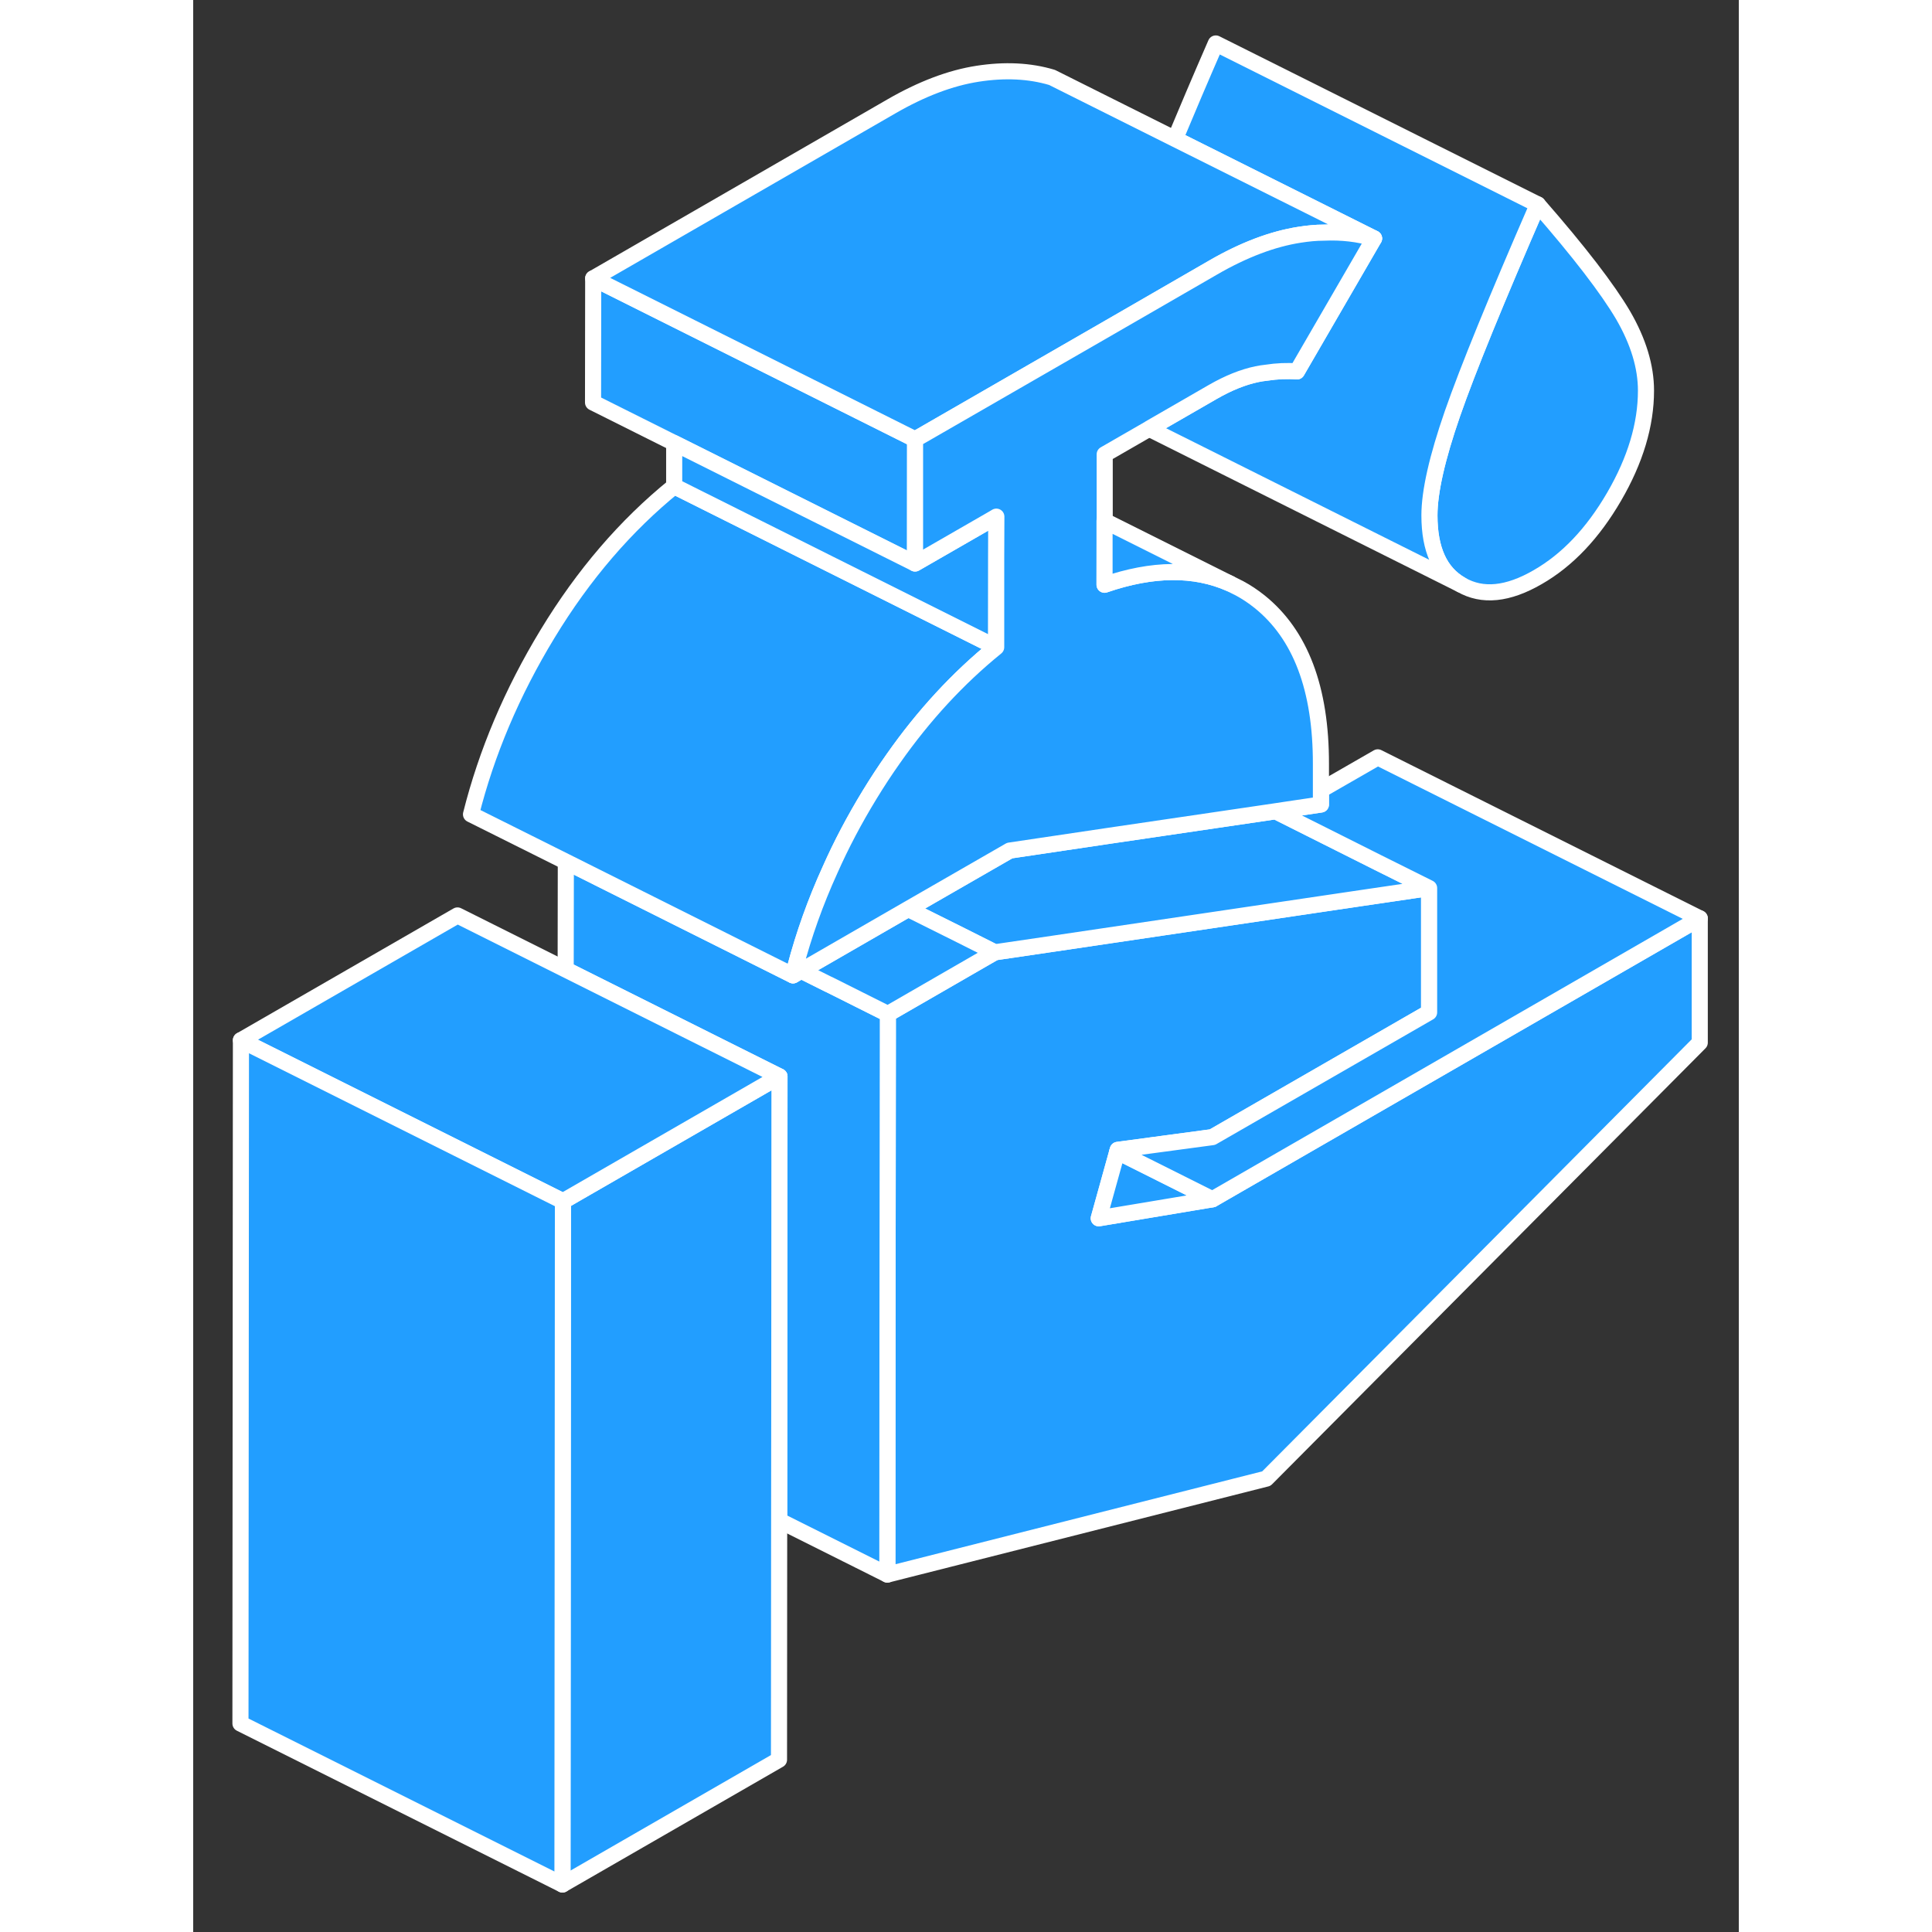 <svg width="48" height="48" viewBox="0 0 96 120" fill="#229EFF" xmlns="http://www.w3.org/2000/svg" stroke-width="1px" stroke-linecap="round" stroke-linejoin="round"><rect x="0" y="0" width="96" height="120" fill="#333333" stroke="none"/><path d="M90.235 24.26C90.235 26.38 89.575 28.58 88.255 30.85C86.935 33.12 85.355 34.79 83.505 35.85C81.655 36.92 80.075 37.08 78.755 36.32C77.435 35.57 76.785 34.14 76.785 32.01C76.785 30.54 77.265 28.43 78.215 25.69C79.165 22.96 80.935 18.63 83.515 12.7C86.095 15.65 87.855 17.95 88.815 19.58C89.765 21.22 90.235 22.78 90.235 24.26Z" stroke="white" stroke-linejoin="round"/><path d="M93.575 57.04V64.76L66.655 91.84L43.115 97.8L43.125 82.73L43.145 64.52V62.98L49.785 59.15L53.525 58.6L72.555 55.78L76.765 55.16V62.88L63.305 70.63L57.425 71.42L57.395 71.53L56.245 75.67L63.305 74.49L93.575 57.04Z" stroke="white" stroke-linejoin="round"/><path d="M76.765 55.16L72.555 55.78L53.525 58.6L49.785 59.15L47.695 58.1L44.405 56.46L50.715 52.83L56.765 51.93L67.225 50.39L67.515 50.53L73.575 53.57L76.765 55.16Z" stroke="white" stroke-linejoin="round"/><path d="M78.755 36.32L59.375 26.63L59.415 26.6L63.335 24.34C64.295 23.79 65.205 23.42 66.075 23.24C66.265 23.2 66.465 23.17 66.655 23.15C67.305 23.05 67.945 23.02 68.555 23.07L73.345 14.81L70.155 13.22L60.985 8.63C61.715 6.88 62.555 4.9 63.515 2.7L83.515 12.7C80.935 18.63 79.165 22.96 78.215 25.69C77.265 28.43 76.785 30.54 76.785 32.01C76.785 34.14 77.435 35.57 78.755 36.32Z" stroke="white" stroke-linejoin="round"/><path d="M44.845 27.29L44.835 35L29.875 27.52L24.835 25L24.845 17.29L36.605 23.17L41.365 25.55L44.845 27.29Z" stroke="white" stroke-linejoin="round"/><path d="M43.145 62.98V64.52L43.125 82.73L43.115 97.8L36.395 94.44L36.405 84.44L36.415 66.86L23.135 60.22L23.145 53.52L37.255 60.58L37.765 60.29L39.465 61.14H39.475L43.145 62.98Z" stroke="white" stroke-linejoin="round"/><path d="M36.415 66.86L36.405 84.44L36.395 94.44L36.385 109.3L22.935 117.05L22.965 74.61L23.125 74.52L36.415 66.86Z" stroke="white" stroke-linejoin="round"/><path d="M36.415 66.86L23.125 74.52L22.965 74.61L16.405 71.33L2.965 64.61L16.415 56.86L23.135 60.22L36.415 66.86Z" stroke="white" stroke-linejoin="round"/><path d="M22.965 74.61L22.935 117.05L2.935 107.05L2.965 64.61L16.405 71.33L22.965 74.61Z" stroke="white" stroke-linejoin="round"/><path d="M63.305 74.49L56.245 75.67L57.395 71.53L63.305 74.49Z" stroke="white" stroke-linejoin="round"/><path d="M93.575 57.04L63.305 74.49L57.395 71.53L57.425 71.42L63.305 70.63L76.765 62.88V55.16L73.575 53.57L67.515 50.53L67.955 50.28L70.045 49.97V49.07L73.575 47.04L93.575 57.04Z" stroke="white" stroke-linejoin="round"/><path d="M49.875 40.2C47.495 42.13 45.365 44.44 43.485 47.12C42.975 47.84 42.485 48.59 42.015 49.36C41.075 50.9 40.255 52.45 39.555 54.03C38.645 56.03 37.925 58.05 37.385 60.1C37.335 60.26 37.295 60.42 37.255 60.58L23.145 53.52L17.255 50.58C18.215 46.76 19.795 43.01 22.015 39.36C24.235 35.7 26.855 32.65 29.875 30.2L49.875 40.2Z" stroke="white" stroke-linejoin="round"/><path d="M73.345 14.81C72.375 14.52 71.335 14.4 70.225 14.45C69.735 14.45 69.235 14.5 68.725 14.58C67.045 14.84 65.245 15.52 63.345 16.62L56.955 20.31L45.605 26.85L45.555 26.88L44.845 27.29L41.365 25.55L36.605 23.17L24.845 17.29L43.345 6.62C45.245 5.52 47.045 4.84 48.725 4.58C50.405 4.32 51.945 4.39 53.345 4.81L60.985 8.63L70.155 13.21L73.345 14.81Z" stroke="white" stroke-linejoin="round"/><path d="M49.885 32.09V34.7L49.875 39.89V40.2L29.875 30.2V27.52L44.835 35L49.405 32.37L49.885 32.09Z" stroke="white" stroke-linejoin="round"/><path d="M49.785 59.15L43.145 62.98L39.475 61.14H39.465L37.765 60.29L44.405 56.46L47.695 58.1L49.785 59.15Z" stroke="white" stroke-linejoin="round"/><path d="M70.045 47.47V49.97L67.955 50.28L67.225 50.39L56.765 51.93L50.715 52.83L44.405 56.46L37.765 60.29L37.255 60.58C37.295 60.42 37.335 60.26 37.385 60.1C37.925 58.05 38.645 56.03 39.555 54.03C40.255 52.45 41.075 50.9 42.015 49.36C42.485 48.59 42.975 47.84 43.485 47.12C45.365 44.44 47.495 42.13 49.875 40.2V34.7L49.885 32.09L49.405 32.37L44.835 35V27.29L45.555 26.88L45.605 26.85L56.955 20.31L63.345 16.62C65.245 15.52 67.045 14.84 68.725 14.58C69.235 14.5 69.735 14.45 70.225 14.45C71.335 14.4 72.375 14.52 73.345 14.81L68.555 23.07C67.945 23.02 67.305 23.05 66.655 23.15C66.465 23.17 66.265 23.2 66.075 23.24C65.205 23.42 64.295 23.79 63.335 24.34L59.415 26.6L59.375 26.63L56.615 28.22V32.35L56.605 36.32C59.595 35.29 62.195 35.27 64.405 36.25L64.985 36.54C65.415 36.77 65.835 37.05 66.235 37.37C68.775 39.41 70.055 42.77 70.045 47.47Z" stroke="white" stroke-linejoin="round"/><path d="M64.405 36.25C62.195 35.27 59.595 35.29 56.605 36.32V32.35L64.405 36.25Z" stroke="white" stroke-linejoin="round"/></svg>